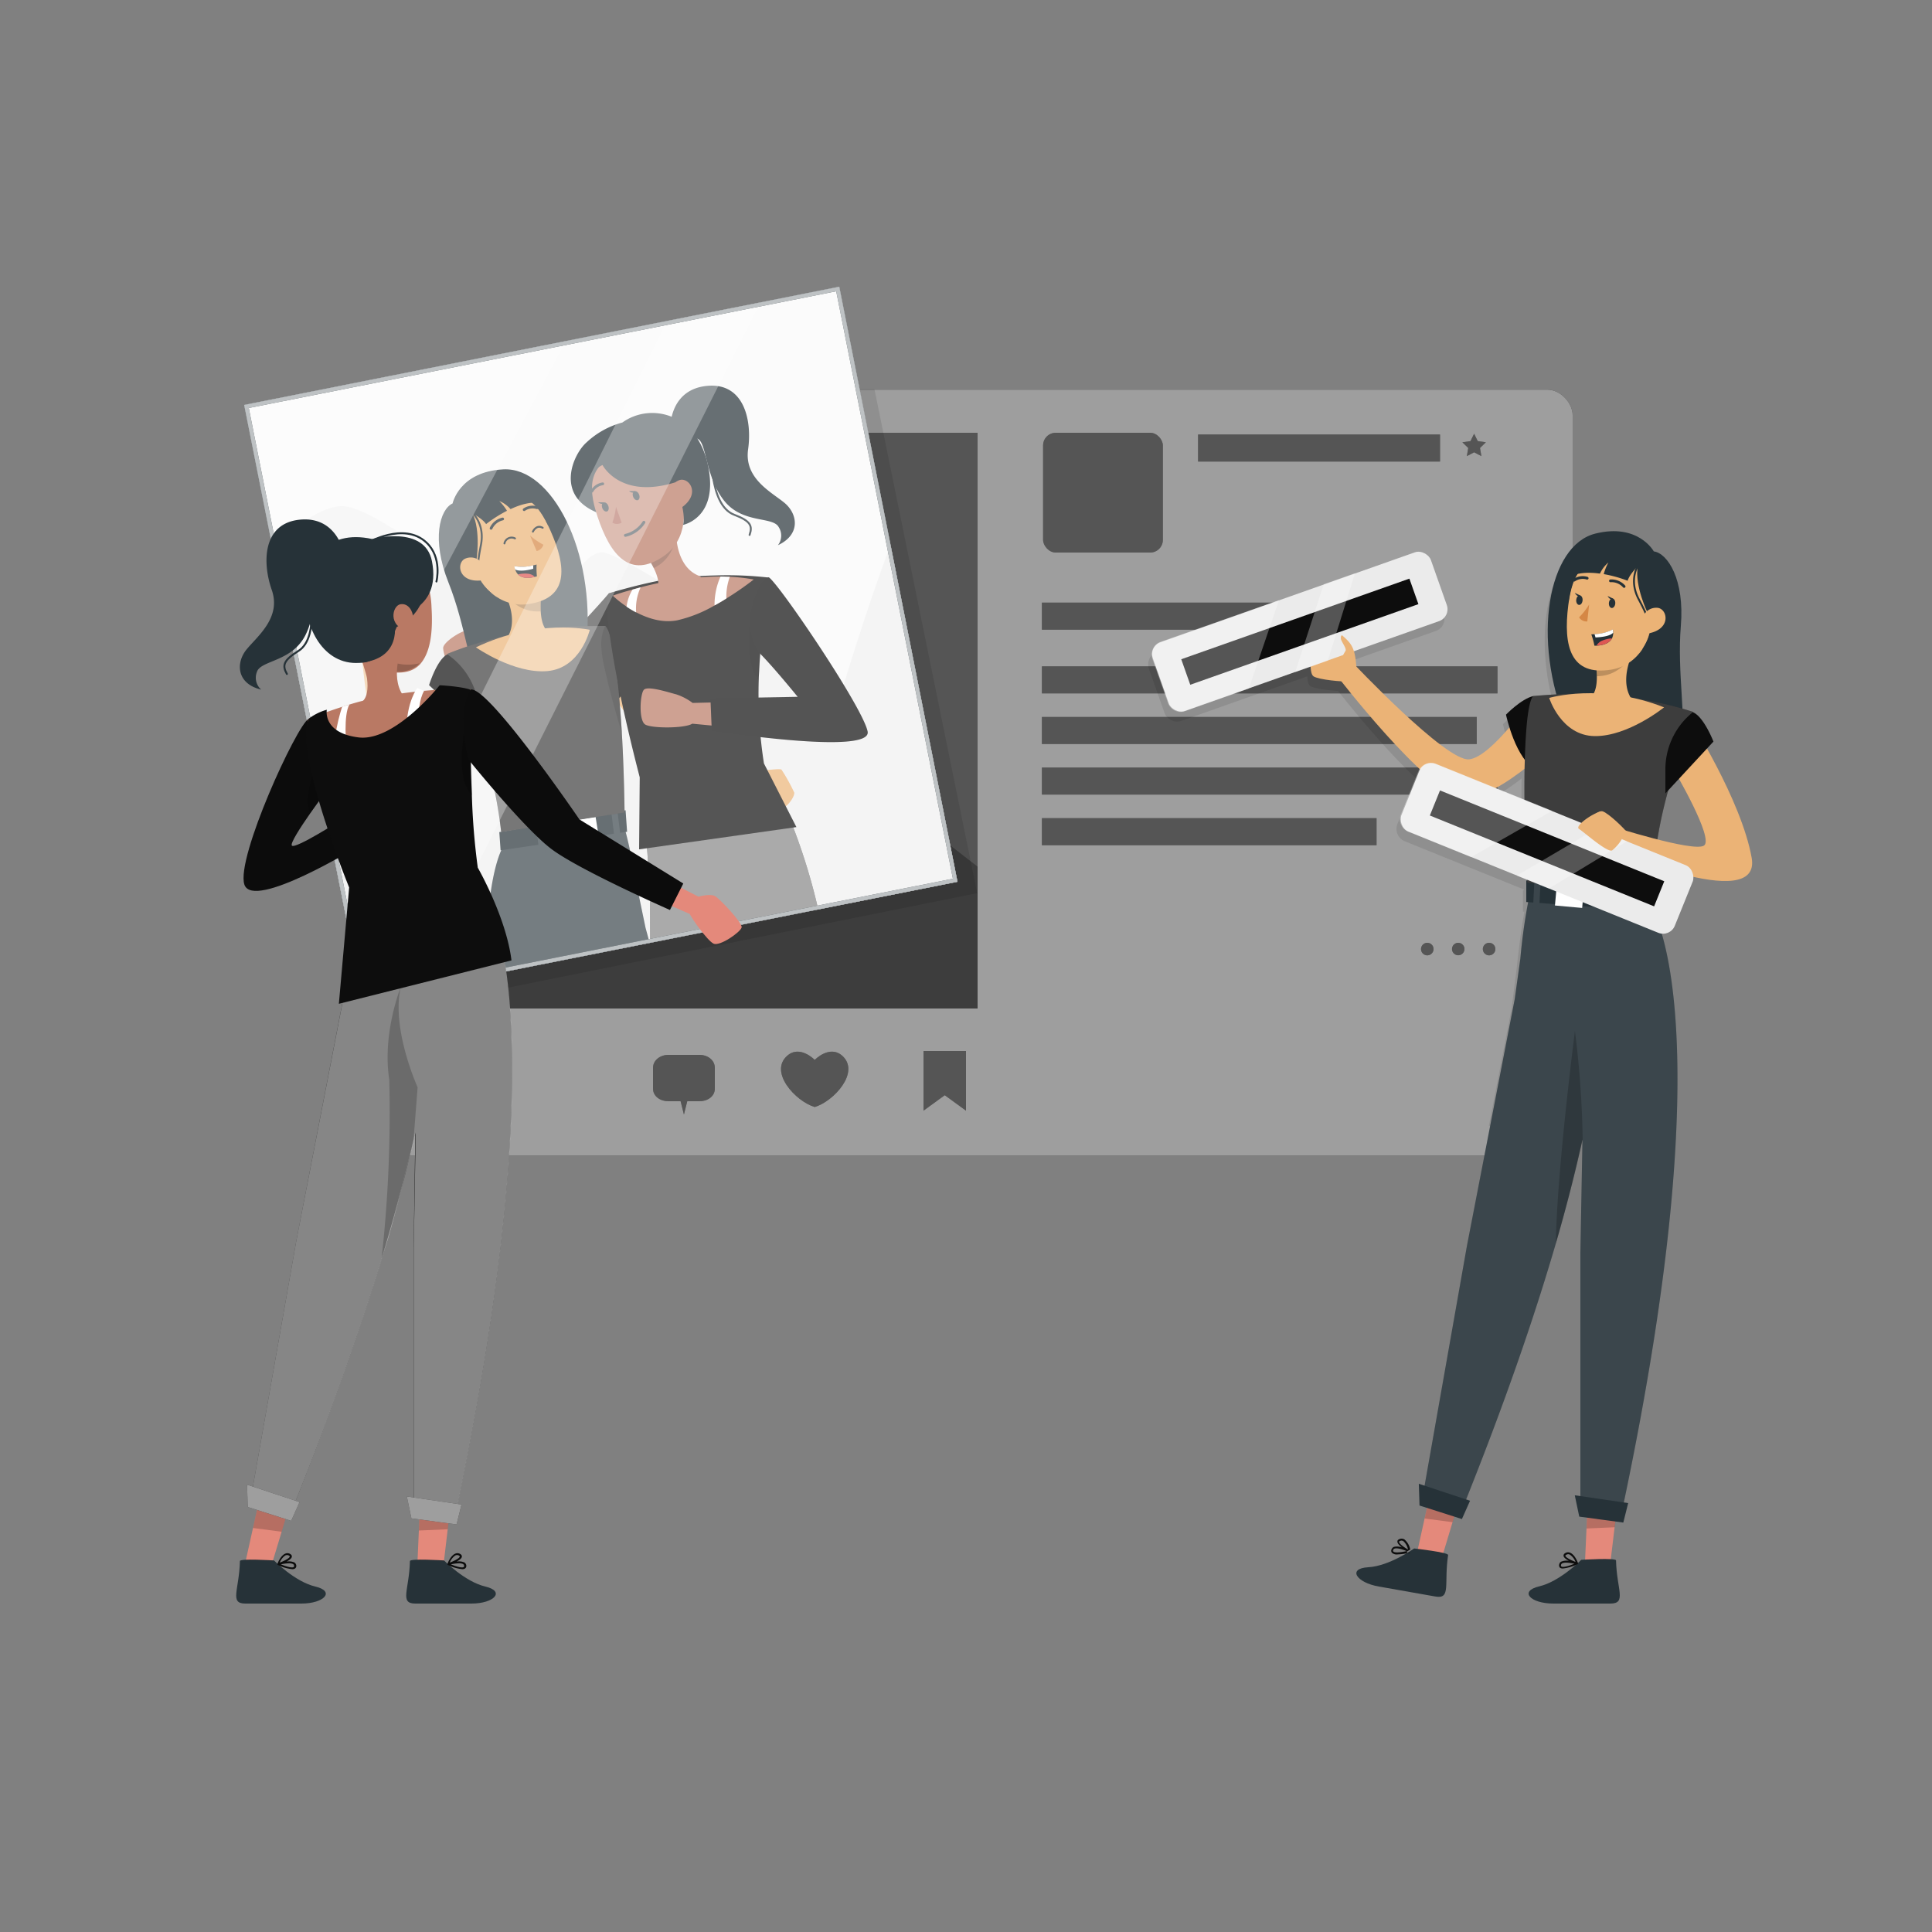 <svg xmlns="http://www.w3.org/2000/svg" viewBox="0 0 500 500"><rect x="0" y="0" width="500" height="500" fill="#808080" stroke="none"/><g id="freepik--post-template--inject-19"><rect x="93" y="100.85" width="314" height="198.25" rx="6.58" style="fill:#0D0D0D"></rect><rect x="93" y="100.85" width="314" height="198.25" rx="6.58" style="fill:#fff;opacity:0.6"></rect><rect x="103" y="112" width="150" height="149" style="fill:#0D0D0D"></rect><rect x="103" y="112" width="150" height="149" style="fill:#fff;opacity:0.3"></rect><polygon points="253 224.31 253 261 103 261 103 186.51 133.9 159.46 179.78 204.21 204.16 186.5 253 224.31" style="fill:#0D0D0D"></polygon><circle cx="213.45" cy="146.45" r="16.45" style="fill:#0D0D0D"></circle><polygon points="253 224.31 253 261 103 261 103 186.51 133.9 159.46 179.78 204.21 204.16 186.5 253 224.31" style="fill:#fff;opacity:0.2"></polygon><circle cx="213.45" cy="146.45" r="16.45" style="fill:#fff;opacity:0.2"></circle><path d="M181.06,273h-8.12c-2,0-3.94,1.32-3.94,3.37v5.37c0,2,1.9,3.26,3.94,3.26h3.2l.86,3.44.86-3.44h3.2c2,0,3.94-1.22,3.94-3.26v-5.37C185,274.32,183.1,273,181.06,273Z" style="fill:#0D0D0D"></path><path d="M218,273.25c-3.29-2.95-7.15,1.05-7.15,1.05s-3.85-4-7.15-1.05c-4.7,4.21,2.13,11.74,7.15,13.25C215.83,285,222.66,277.46,218,273.25Z" style="fill:#0D0D0D"></path><polygon points="250 287.44 244.5 283.44 239 287.44 239 272 250 272 250 287.44" style="fill:#0D0D0D"></polygon><rect x="269.95" y="112" width="31" height="31" rx="3.28" style="fill:#0D0D0D"></rect><rect x="310.06" y="112.45" width="62.62" height="7" style="fill:#0D0D0D"></rect><rect x="269.64" y="155.96" width="62.62" height="7" style="fill:#0D0D0D"></rect><rect x="269.64" y="172.45" width="117.91" height="7" style="fill:#0D0D0D"></rect><rect x="269.64" y="185.55" width="112.54" height="7" style="fill:#0D0D0D"></rect><rect x="269.64" y="198.64" width="117.91" height="7" style="fill:#0D0D0D"></rect><rect x="269.64" y="211.74" width="86.61" height="7" style="fill:#0D0D0D"></rect><polygon points="381.5 112.25 382.44 114.16 384.54 114.46 383.02 115.94 383.38 118.04 381.5 117.05 379.62 118.04 379.98 115.94 378.46 114.46 380.56 114.16 381.5 112.25" style="fill:#0D0D0D"></polygon><path d="M371,245.62a1.62,1.62,0,1,1-1.61-1.62A1.61,1.61,0,0,1,371,245.62Z" style="fill:#0D0D0D"></path><path d="M379,245.62a1.61,1.61,0,1,1-1.61-1.62A1.61,1.61,0,0,1,379,245.62Z" style="fill:#0D0D0D"></path><path d="M387,245.62a1.62,1.62,0,1,1-1.61-1.62A1.61,1.61,0,0,1,387,245.62Z" style="fill:#0D0D0D"></path><g style="opacity:0.3;isolation:isolate"><path d="M181.06,273h-8.12c-2,0-3.94,1.32-3.94,3.37v5.37c0,2,1.9,3.26,3.94,3.26h3.2l.86,3.44.86-3.44h3.2c2,0,3.94-1.22,3.94-3.26v-5.37C185,274.32,183.1,273,181.06,273Z" style="fill:#fff"></path><path d="M218,273.25c-3.29-2.95-7.15,1.05-7.15,1.05s-3.85-4-7.15-1.05c-4.7,4.21,2.13,11.74,7.15,13.25C215.83,285,222.66,277.46,218,273.25Z" style="fill:#fff"></path><polygon points="250 287.44 244.5 283.44 239 287.44 239 272 250 272 250 287.44" style="fill:#fff"></polygon><rect x="269.95" y="112" width="31" height="31" rx="3.28" style="fill:#fff"></rect><rect x="310.06" y="112.45" width="62.62" height="7" style="fill:#fff"></rect><rect x="269.64" y="155.96" width="62.62" height="7" style="fill:#fff"></rect><rect x="269.64" y="172.45" width="117.91" height="7" style="fill:#fff"></rect><rect x="269.64" y="185.55" width="112.54" height="7" style="fill:#fff"></rect><rect x="269.64" y="198.64" width="117.91" height="7" style="fill:#fff"></rect><rect x="269.64" y="211.74" width="86.61" height="7" style="fill:#fff"></rect><polygon points="381.5 112.25 382.44 114.16 384.54 114.46 383.02 115.94 383.38 118.04 381.5 117.05 379.62 118.04 379.98 115.94 378.46 114.46 380.56 114.16 381.5 112.25" style="fill:#fff"></polygon><path d="M371,245.62a1.62,1.62,0,1,1-1.61-1.62A1.61,1.61,0,0,1,371,245.62Z" style="fill:#fff"></path><path d="M379,245.62a1.61,1.61,0,1,1-1.61-1.62A1.61,1.61,0,0,1,379,245.62Z" style="fill:#fff"></path><path d="M387,245.62a1.62,1.62,0,1,1-1.61-1.62A1.61,1.61,0,0,1,387,245.62Z" style="fill:#fff"></path></g></g><g id="freepik--character-2--inject-19"><path d="M402,182.17c-3.39.19-5.94.44-5.94.44-3.21.77-7.09,4.82-7.09,4.82s.29,1.38.88,3.29c-3.38,4-7.47,8-10.42,8.28-5.22.56-24.43-19.06-29.2-24a18.15,18.15,0,0,0-.61-3.94l22-7.78a3.28,3.28,0,0,0,2-4.18l-4.1-11.63a3.28,3.28,0,0,0-4.18-2l-15.51,5.48,0-.12-8.08,2.85,0,.12-11.65,4.12,0-.12-30.64,10.82a3.55,3.55,0,0,0-2.16,4.34l4.11,11.63a3.48,3.48,0,0,0,4.38,1.95l16.5-5.83v0l12.06-4.26v0l4-1.43c0,1.17.24,2.16.72,2.49,1,.7,5.06,1.19,7.21,1.3,3.16,4,12.13,15.1,20.21,22.64a3.29,3.29,0,0,0-.26.49l-4.63,11.43a3.47,3.47,0,0,0,2,4.36l16.22,6.57h0l11.86,4.8,0,0,2.73,1.1a1,1,0,0,0,0,.17l-.27,0v5.58l.38,0c-.86,4.56-1.54,10.38-2,14.65L391.21,261l-5.9,30.45h14.33a6.5,6.5,0,0,0,6.58-6.49V144.21C399.81,151.19,397.74,166.48,402,182.17Zm-8.24,27.24-7.38-3a54.77,54.77,0,0,0,7.4-4.94C393.74,203.83,393.73,206.46,393.76,209.41Z" style="opacity:0.1"></path><path d="M428,142.7s-4-7.37-15.11-4.61c-12.23,3-16.63,27.26-7.4,49.57s28.71,19.29,29.84,8.72S434,174,435,162,431.6,143.19,428,142.7Z" style="fill:#263238"></path><path d="M396.84,180.13s-10.65,15.75-16.63,16.39-30.27-25.15-30.27-25.15l-4,3.43s23.16,30.15,32.44,31.54,26.95-17,26.95-17Z" style="fill:#ebb376"></path><path d="M396.84,180.13c-3.21.77-7.09,4.82-7.09,4.82s2.49,11.9,8,14.35S396.84,180.13,396.84,180.13Z" style="fill:#0D0D0D"></path><polygon points="366.81 401.48 373.31 402.63 375.97 393.76 378.41 385.62 370.91 383.01 368.73 392.78 366.81 401.48" style="fill:#e4897b"></polygon><path d="M374.77,402.45c.11-.72-8.79-1.71-8.79-1.71s-6.39,4.56-11.87,4.86-3.1,4,2.78,5l14.55,2.57C375.62,413.94,373.64,409.91,374.77,402.45Z" style="fill:#263238"></path><path d="M360.21,401.83a.85.85,0,0,1,0-1,1,1,0,0,1,.58-.51,3.74,3.74,0,0,1,2,.13c-.65-.51-1.2-1.08-1.14-1.55,0-.3.27-.52.71-.64a1.38,1.38,0,0,1,1.14.17,4.63,4.63,0,0,1,1.5,2.72.79.79,0,0,0,0-.17h0l-.88.55V402h.66s.1-.15.07-.13h0s0-.07,0-.07a13.94,13.94,0,0,1-3.16.48A1.81,1.81,0,0,1,360.21,401.83Zm.69-1.05a.52.52,0,0,0-.31.27c-.15.33-.06.44,0,.47.35.42,2.05.22,3.44-.1C363.07,401,361.59,400.53,360.9,400.78Zm1.54-2c-.13,0-.35.11-.36.24-.05.4,1.09,1.3,2.31,2a4,4,0,0,0-1.18-2.16.91.91,0,0,0-.49-.15A1,1,0,0,0,362.44,398.74Z" style="fill:#0D0D0D"></path><polygon points="368.7 392.99 375.94 393.94 378.39 385.71 370.9 383.05 368.7 392.99" style="opacity:0.2;isolation:isolate"></polygon><polygon points="410.21 404 416.81 404 417.9 394.94 418.88 386.57 411.04 385.33 410.6 395.22 410.21 404" style="fill:#e4897b"></polygon><path d="M418.23,403.84c0-.73-9-.16-9-.16s-5.5,5.6-10.85,6.86S396.06,415,402,415h14.77C421.06,415,418.4,411.38,418.23,403.84Z" style="fill:#263238"></path><path d="M403.77,405.76a.87.87,0,0,1-.21-1,.93.93,0,0,1,.47-.6,3.65,3.65,0,0,1,2-.22c-.73-.39-1.36-.86-1.39-1.33,0-.31.18-.56.59-.75a1.36,1.36,0,0,1,1.15,0c1.22.5,2,2.59,2,2.68a.23.23,0,0,1,0,.18l0,0h0l-.08.06a11.34,11.34,0,0,1-3.71,1.13A1.27,1.27,0,0,1,403.77,405.76Zm.5-1.15a.52.52,0,0,0-.26.31c-.09.35,0,.44.06.47.42.35,2.06-.14,3.38-.7C406.45,404.47,404.91,404.24,404.27,404.61Zm1.17-2.29c-.12.06-.33.18-.32.3,0,.4,1.3,1.1,2.63,1.6a4,4,0,0,0-1.54-1.92.92.92,0,0,0-.36-.07A1,1,0,0,0,405.44,402.32Z" style="fill:#0D0D0D"></path><polygon points="410.6 395.57 417.9 395.25 418.88 386.73 411.04 385.4 410.6 395.57" style="opacity:0.2;isolation:isolate"></polygon><path d="M368.09,387.83l10.68,1.88c10.79-26.87,18.46-49.3,23.88-67.91,2.92-10.05,5.14-19,6.89-26.91L409,324.15V390H420c26.41-125,7.7-154.39,7.7-154.39l-31.59-5.25a145.06,145.06,0,0,0-2.65,17.76L392,258.6l-12.35,63.77Z" style="fill:#263238"></path><path d="M368.09,387.83l10.68,1.88c10.79-26.87,18.46-49.3,23.88-67.91,2.92-10.05,5.14-19,6.89-26.91L409,324.15V390H420c26.41-125,7.7-154.39,7.7-154.39l-31.59-5.25a145.06,145.06,0,0,0-2.65,17.76L392,258.6l-12.35,63.77Z" style="fill:#fff;opacity:0.1;isolation:isolate"></path><polygon points="380.45 388.39 367.19 384 367.37 389.63 378.34 393.13 380.45 388.39" style="fill:#263238"></polygon><polygon points="421.37 389 407.55 386.98 408.71 392.5 420.11 394.04 421.37 389" style="fill:#263238"></polygon><path d="M351,172.54s-.6-2.73-1.67-3.38-8.38-2.38-9.2-1.7-1.52,6.65-.21,7.56,7.87,1.48,8.52,1.28Z" style="fill:#ebb376"></path><polygon points="428 231.19 428 235.91 395 233.44 395 227.86 428 231.19" style="fill:#263238"></polygon><rect x="402.63" y="229.31" width="7.07" height="5.36" transform="translate(790.02 499.3) rotate(-174.88)" style="fill:#fff"></rect><rect x="416.62" y="229.24" width="1.6" height="8.15" transform="translate(822.4 487.63) rotate(-177.08)" style="fill:#263238"></rect><rect x="416.62" y="229.24" width="1.6" height="8.15" transform="translate(822.4 487.63) rotate(-177.08)" style="fill:#fff;opacity:0.1;isolation:isolate"></rect><rect x="396.95" y="227.08" width="1.6" height="8.15" transform="translate(783.2 482.28) rotate(-177.08)" style="fill:#263238"></rect><rect x="396.95" y="227.08" width="1.6" height="8.15" transform="translate(783.2 482.28) rotate(-177.08)" style="fill:#fff;opacity:0.1;isolation:isolate"></rect><path d="M395.3,228.42l32.22,2.79a114.6,114.6,0,0,1,3.42-23.66c.78-3.09,1.74-6.53,3-10.52.67-2.12,1.4-4.41,2.22-6.87q.92-2.79,2-5.93A94.67,94.67,0,0,0,424.78,181a103.37,103.37,0,0,0-14.47-1.53c-6.27,0-13.47.66-13.47.66s-1,.24-1.67,6.89C394.59,193.26,394,205.73,395.3,228.42Z" style="fill:#0D0D0D"></path><path d="M395.3,228.42l32.22,2.79a114.6,114.6,0,0,1,3.42-23.66c.78-3.09,1.74-6.53,3-10.52.67-2.12,1.4-4.41,2.22-6.87q.92-2.79,2-5.93A94.67,94.67,0,0,0,424.78,181a103.37,103.37,0,0,0-14.47-1.53c-6.27,0-13.47.66-13.47.66s-1,.24-1.67,6.89C394.59,193.26,394,205.73,395.3,228.42Z" style="fill:#fff;opacity:0.2;isolation:isolate"></path><path d="M413,186.59c7.94-1,10.33-4.41,10.33-4.41-5-4.75-.86-13-.86-13L412.89,171a28.88,28.88,0,0,1,.37,4c.07,5.8-2.55,5.86-2.55,5.86C409,184,413,186.59,413,186.59Z" style="fill:#ebb376"></path><path d="M412.89,171a28.88,28.88,0,0,1,.37,4c6.46,0,9.18-5.81,9.18-5.81Z" style="opacity:0.2;isolation:isolate"></path><path d="M418.17,144.25c-8.31-.45-11.23,3.85-12.3,12.38-1.35,10.65.61,18.39,11.12,16.67C431.27,171,432,145,418.17,144.25Z" style="fill:#ebb376"></path><path d="M411.26,156.46a17.88,17.88,0,0,1-2.6,3.31,2.28,2.28,0,0,0,2.13,1.06Z" style="fill:#d58745"></path><path d="M416.38,156.06c-.05.68.28,1.26.73,1.29s.87-.48.92-1.16-.27-1.27-.73-1.3S416.44,155.37,416.38,156.06Z" style="fill:#263238"></path><path d="M417.49,154.93l-1.44-.69S416.69,155.54,417.49,154.93Z" style="fill:#263238"></path><path d="M407.92,155.25c-.05.68.27,1.26.73,1.3s.86-.49.92-1.17-.27-1.26-.73-1.3S408,154.57,407.92,155.25Z" style="fill:#263238"></path><path d="M409,154.13l-1.44-.7S408.23,154.74,409,154.13Z" style="fill:#263238"></path><path d="M416.78,150.32a4.36,4.36,0,0,1,3.54,1.46" style="fill:none;stroke:#263238;stroke-linecap:round;stroke-linejoin:round;stroke-width:0.707px"></path><path d="M410.76,149.64a3.9,3.9,0,0,0-3.35.5" style="fill:none;stroke:#263238;stroke-linecap:round;stroke-linejoin:round;stroke-width:0.707px"></path><path d="M411.83,164.16a21.89,21.89,0,0,1,.81,2.94,4.87,4.87,0,0,0,.54,0c2.43-.11,3.52-1,4-1.88a3.38,3.38,0,0,0,.21-2.29,11.3,11.3,0,0,1-4.72,1.2C412.15,164.16,411.83,164.16,411.83,164.16Z" style="fill:#263238"></path><path d="M412.66,164.11l.26.86c2.29-.11,3.88-.49,4.57-1.22a3.08,3.08,0,0,0-.11-.84A11.3,11.3,0,0,1,412.66,164.11Z" style="fill:#fff"></path><path d="M413.18,167.08c2.43-.11,3.52-1,4-1.88a7.92,7.92,0,0,0-2.68.66A3,3,0,0,0,413.18,167.08Z" style="fill:#de5753"></path><path d="M426.48,158.75s-3.51-7-2.63-12.27c0,0-16.1-7.63-17.82,9,0,0-.8-14.93,13.5-14.48s13.09,21.34,5.38,27.16C424.91,168.2,428.65,163.15,426.48,158.75Z" style="fill:#263238"></path><path d="M423.85,146.48s-2.36,3.69.26,8.62c2,3.79,4.22,8.07,2.58,12a12.25,12.25,0,0,1-3.81,5.36" style="fill:none;stroke:#263238;stroke-linecap:round;stroke-linejoin:round;stroke-width:0.488px"></path><path d="M425,160.43a3.65,3.65,0,0,1,4.1-3.11c2.56.42,3.5,5.77-3,6.69C425.23,164.14,424.76,163.22,425,160.43Z" style="fill:#ebb376"></path><path d="M430.66,183.06s-9.33,7.57-18,7.44-11.73-9.88-11.73-9.88S414.39,176.64,430.66,183.06Z" style="fill:#ebb376"></path><path d="M402.65,321.8c2.92-10.05,5.19-19,6.94-26.91a248.93,248.93,0,0,0-2-28.05S402.92,303,402.65,321.8Z" style="opacity:0.2;isolation:isolate"></path><path d="M437.22,186s13.45,21,16.11,36-38.16-2.83-38.16-2.83l1.6-5.43s21.56,6.91,24.23,5.09-7.77-19.53-7.77-19.53Z" style="fill:#ebb376"></path><path d="M438.11,184.32c2.83,1.12,5.33,7.6,5.33,7.6L431,205.34V199.1a18.93,18.93,0,0,1,7.11-14.78Z" style="fill:#0D0D0D"></path><path d="M420,220s-2.46,1.32-3.65.93-7.25-4.84-7.26-5.91,4.07-5.46,5.62-5.06,6.23,5,6.5,5.65Z" style="fill:#ebb376"></path><path d="M404.63,150.32c2.37-2.17,6.11-2.33,9.44-1.87a8,8,0,0,1,2.18-2.87,12.94,12.94,0,0,0-1.2,3,33,33,0,0,1,6.18,1.72c.6-2.06,3.72-4.82,3.72-4.82C407.78,137.5,404.63,150.32,404.63,150.32Z" style="fill:#263238"></path><rect x="298.22" y="154.06" width="76.33" height="18.88" rx="3.27" transform="translate(-35.25 121.38) rotate(-19.46)" style="fill:#ebebeb"></rect><rect x="305.08" y="160" width="62.62" height="7" transform="translate(-35.25 121.39) rotate(-19.46)" style="fill:#0D0D0D"></rect><path d="M331,155.31l-7.82,22.91-16.5,5.83a3.48,3.48,0,0,1-4.38-2l-4.11-11.62a3.56,3.56,0,0,1,2.16-4.34Z" style="fill:#fff;opacity:0.3;isolation:isolate"></path><polygon points="350.67 148.34 343.63 170.98 335.19 173.96 342.59 151.19 350.67 148.34" style="fill:#fff;opacity:0.3;isolation:isolate"></polygon><rect x="362.19" y="210.13" width="76.33" height="18.88" rx="3.27" transform="translate(111.73 -134.25) rotate(22.05)" style="fill:#ebebeb"></rect><rect x="369.05" y="216.07" width="62.62" height="7" transform="translate(111.73 -134.25) rotate(22.05)" style="fill:#0D0D0D"></rect><path d="M401.71,209.83l-21,12-16.22-6.57a3.48,3.48,0,0,1-2-4.36l4.63-11.43a3.55,3.55,0,0,1,4.49-1.82Z" style="fill:#fff;opacity:0.3;isolation:isolate"></path><polygon points="421.1 217.69 400.83 229.97 392.53 226.61 413.16 214.47 421.1 217.69" style="fill:#fff;opacity:0.3;isolation:isolate"></polygon><path d="M346.63,172a14.84,14.84,0,0,1,1.54-3.48c.51-.62-1.12-2.49-1.16-3.3s.31-.81.31-.81c2.42,2.11,3.35,3.19,3.7,8.15Z" style="fill:#ebb376"></path><path d="M414.73,210c-1.85-.08-7.35,3.73-6.1,4.51s7.41,6.29,8.61,5.56a10.46,10.46,0,0,0,2.48-2.9Z" style="fill:#ebb376"></path></g><g id="freepik--Image--inject-19"><polygon points="226.31 100.74 164.85 101 93 115.27 97.87 252.87 99.7 262 252.89 231.15 226.31 100.74" style="opacity:0.1;isolation:isolate"></polygon><polygon points="247.79 228.2 93.8 258.79 70.62 142.09 63.21 104.8 217.2 74.21 230.47 141.02 247.79 228.2" style="fill:#fafafa"></polygon><path d="M247.79,228.2l-154,30.59L70.62,142.09c5.64-5.78,12.57-11.33,18.23-11.09,11.65.5,51.6,36.1,51.6,36.1s8.33-25.6,15.94-24.1,61.06,37.13,61.06,37.13,6.29-21.29,13-39.11Z" style="fill:#f0f0f0"></path><path d="M157.66,153.46s-6.59,7.83-19.16,20.18c-1.25,1.24-17.61-6.29-17.61-6.29l-4.64,3s18.4,14.68,22,13.83c3.9-.91,21.55-15.58,21.55-15.58Z" style="fill:#0D0D0D"></path><path d="M157.66,153.46s-6.59,7.83-19.16,20.18c-1.25,1.24-17.61-6.29-17.61-6.29l-4.64,3s18.4,14.68,22,13.83c3.9-.91,21.55-15.58,21.55-15.58Z" style="opacity:0.2;isolation:isolate"></path><path d="M120.72,173.78s3.78-3.2,3.63-4.44-2.54-5.87-3.58-6.09-6.17,2.91-6.08,4.5,1.07,4.17,1.68,4.49A43.09,43.09,0,0,0,120.72,173.78Z" style="fill:#b97964"></path><path d="M156.39,176.38s10.37,16.43,14.89,19.53,28,8.76,28,8.76,2.87,4.91,4.07,4,2.34-2.81,2.2-3.55a46.74,46.74,0,0,0-3.29-5.93c-.32-.36-4.46.21-4.46.21l-21.61-9.13C175,189.73,162.9,170,162.9,170Z" style="fill:#ebb376"></path><path d="M158.71,181.9a.79.79,0,0,0,.32-.18,7.06,7.06,0,0,0,1.23-1.09c3.26-3.49,4.24-9.9,4.24-9.9s-4.49-8.53-7.79-8.52a0,0,0,0,0,0,0s-.41,4.85-.42,9.74C156.25,177.34,156.71,182.79,158.71,181.9Z" style="fill:#0D0D0D"></path><path d="M113.33,175.29s-4.59,14-7.92,15.25-7-35.64-7-35.64L92.76,156s1.11,40.23,9.65,44.74,20.07-19.55,20.07-19.55Z" style="fill:#ebb376"></path><path d="M117.13,130.29s1.68-8.21,13.11-8.82c12.58-.68,23.87,21.22,21.55,45.25s-21.83,26.83-26,17.05-5.25-21.81-9.72-33S113.83,131.81,117.13,130.29Z" style="fill:#263238"></path><path d="M126,252.39,168.12,244l-1.06-3.92-2.15-10.34c-.74-4.22-1.81-10-3-14.46-.29-1.1-.58-2.13-.89-3.05l-.9.22-1.56.37-4.05,1-6.89,1.66-6.84,1.64-1.57.37-9.32,2.24a.85.85,0,0,0-.14.26C129,221.64,125.46,230.07,126,252.39Z" style="fill:#263238"></path><path d="M126,252.39,168.12,244l-1.06-3.92-2.15-10.34c-.74-4.22-1.81-10-3-14.46-.29-1.1-.58-2.13-.89-3.05l-.9.22-1.56.37-4.05,1-6.89,1.66-6.84,1.64-1.57.37-9.32,2.24a.85.85,0,0,0-.14.26C129,221.64,125.46,230.07,126,252.39Z" style="fill:#fff;opacity:0.1;isolation:isolate"></path><polygon points="129.22 215.35 129.55 220.06 162.29 215.26 161.9 209.69 129.22 215.35" style="fill:#263238"></polygon><rect x="147.52" y="211.93" width="7.07" height="5.36" transform="translate(-32.29 26.83) rotate(-9.18)" style="fill:#fff"></rect><rect x="139.12" y="212.65" width="1.6" height="8.15" transform="translate(-25.31 18.62) rotate(-6.98)" style="fill:#263238"></rect><rect x="139.12" y="212.65" width="1.6" height="8.15" transform="translate(-25.31 18.62) rotate(-6.98)" style="fill:#fff;opacity:0.1;isolation:isolate"></rect><rect x="158.59" y="209.1" width="1.6" height="8.15" transform="translate(-24.73 20.95) rotate(-6.98)" style="fill:#263238"></rect><rect x="158.59" y="209.1" width="1.6" height="8.15" transform="translate(-24.73 20.95) rotate(-6.98)" style="fill:#fff;opacity:0.1;isolation:isolate"></rect><path d="M115.77,169.22c.88,2,1.68,4,2.42,5.78,1,2.39,1.89,4.62,2.7,6.7,1.52,3.88,2.72,7.25,3.71,10.28a115,115,0,0,1,5.1,23.35l31.94-5.06c-.11-8.14-.38-15-.71-20.64-.21-3.4-.43-6.38-.67-9-.46-5.24-1-9-1.43-11.66-1-6-2-6.79-2.12-6.86a.52.52,0,0,1,0-.11h-.16c-1.06,0-7.61,0-13.33.41a102.12,102.12,0,0,0-14.32,2.6A95.74,95.74,0,0,0,115.77,169.22Z" style="fill:#0D0D0D"></path><path d="M115.77,169.22c.88,2,1.68,4,2.42,5.78,1,2.39,1.89,4.62,2.7,6.7,1.52,3.88,2.72,7.25,3.71,10.28a115,115,0,0,1,5.1,23.35l31.94-5.06c-.11-8.14-.38-15-.71-20.64-.21-3.4-.43-6.38-.67-9-.46-5.24-1-9-1.43-11.66-1-6-2-6.79-2.12-6.86a.52.52,0,0,1,0-.11h-.16c-1.06,0-7.61,0-13.33.41a102.12,102.12,0,0,0-14.32,2.6A95.74,95.74,0,0,0,115.77,169.22Z" style="fill:#fff;opacity:0.2;isolation:isolate"></path><path d="M141.05,169.8c-8-.45-10.61-3.67-10.61-3.67,4.69-5.1-.07-13-.07-13l9.66,1.11a28.54,28.54,0,0,0-.09,4c.34,5.79,3,5.66,3,5.66C144.8,166.94,141.05,169.8,141.05,169.8Z" style="fill:#ebb376"></path><path d="M140,154.22a28.54,28.54,0,0,0-.09,4c-6.44.45-9.57-5.15-9.57-5.15Z" style="opacity:0.2;isolation:isolate"></path><path d="M127,128.91c7.81-2.86,11.86.4,15.38,8.24,4.4,9.8,4.78,17.77-5.77,19.2C122.26,158.29,114,133.66,127,128.91Z" style="fill:#ebb376"></path><path d="M137.16,138.57a17.54,17.54,0,0,0,3.46,2.4,2.29,2.29,0,0,1-1.74,1.64Z" style="fill:#d58745"></path><path d="M130.09,134.31a4.35,4.35,0,0,0-3,2.42" style="fill:none;stroke:#263238;stroke-linecap:round;stroke-linejoin:round;stroke-width:0.707px"></path><path d="M135.65,131.9a3.89,3.89,0,0,1,3.34-.5" style="fill:none;stroke:#263238;stroke-linecap:round;stroke-linejoin:round;stroke-width:0.707px"></path><path d="M138.87,146.1a20.69,20.69,0,0,0,.08,3.05l-.52.14c-2.36.6-3.65.1-4.37-.64a3.09,3.09,0,0,1-.73-1.29,3.26,3.26,0,0,1-.14-.84,11.43,11.43,0,0,0,4.87-.22C138.56,146.19,138.87,146.1,138.87,146.1Z" style="fill:#263238"></path><path d="M138,146.3v.89c-2,.57-3.83.66-4.7.17a3.36,3.36,0,0,1-.16-.84A11.21,11.21,0,0,0,138,146.3Z" style="fill:#fff"></path><path d="M138.43,149.29c-2.36.6-3.65.1-4.37-.64a8,8,0,0,1,2.75-.15A3,3,0,0,1,138.43,149.29Z" style="fill:#de5753"></path><path d="M123.27,145.2s1.3-7.75-1.06-12.51c0,0,13.16-12,19.68,3.45,0,0-3.6-14.51-17.14-9.91s-6.29,24.24,2.79,27.55C127.54,153.78,122.48,150.05,123.27,145.2Z" style="fill:#263238"></path><path d="M122.21,132.69s3.33,2.84,2.26,8.32c-.82,4.23-1.68,9,1,12.22a12.2,12.2,0,0,0,5.21,4" style="fill:none;stroke:#263238;stroke-linecap:round;stroke-linejoin:round;stroke-width:0.488px"></path><path d="M125.15,146.39a3.64,3.64,0,0,0-4.83-1.78c-2.33,1.15-1.66,6.54,4.8,5.53C126,150,126.22,149,125.15,146.39Z" style="fill:#ebb376"></path><path d="M133.28,139.34a1.89,1.89,0,0,0-2.73,1.3" style="fill:none;stroke:#263238;stroke-linecap:round;stroke-linejoin:round;stroke-width:0.488px"></path><path d="M137.91,137.59s.85-1.94,2.54-1" style="fill:none;stroke:#263238;stroke-linecap:round;stroke-linejoin:round;stroke-width:0.488px"></path><path d="M123.16,167.53s9.83,6.89,18.48,6.15,11-10.69,11-10.69S138.93,160,123.16,167.53Z" style="fill:#ebb376"></path><path d="M115.82,169.32c-2.75,1.31-4.78,8-4.78,8l13.35,12.51-.44-6.23a18.89,18.89,0,0,0-8.13-14.23Z" style="fill:#0D0D0D"></path><path d="M141.71,130.76c-2.9-1.39-6.53-.44-9.58,1a7.84,7.84,0,0,0-2.92-2.1,13.23,13.23,0,0,1,2,2.53,34.12,34.12,0,0,0-5.41,3.45c-1.18-1.79-5-3.52-5-3.52C135,119.42,141.71,130.76,141.71,130.76Z" style="fill:#263238"></path><path d="M97.41,156.69c2.16-1,1.23-8.55-.73-13-.93-2.11-2.59-1.71-8.12,2.78-1.58,1.29,2.82,12.24,5,11.56S97.41,156.69,97.41,156.69Z" style="fill:#ebb376"></path><path d="M156.27,172c.6,2.92,1.5,6.51,2.44,10,.78,2.81,1.56,5.53,2.22,7.73-.21-3.4-.43-6.38-.67-9,3.26-3.49,4.24-9.9,4.24-9.9s-4.49-8.63-7.79-8.62a.52.52,0,0,1,0-.11h-.16a11.66,11.66,0,0,0-.95,4.81A28.15,28.15,0,0,0,156.27,172Z" style="opacity:0.2;isolation:isolate"></path><path d="M173.52,110.16s0-9.43,9.52-10.3,11.63,8.9,10.57,16.42,5.92,11,9.37,13.82,4.34,8.2-1.65,11a4.08,4.08,0,0,0,.17-4.73c-1.57-2.78-9.34-.77-14.11-6.81-5.68-7.19-4.23-17.95-8.22-15.8S173.52,110.16,173.52,110.16Z" style="fill:#263238"></path><path d="M184.15,116s-.83,14.68,5.84,17.21c4.26,1.62,4.82,2.86,4,5.23" style="fill:none;stroke:#263238;stroke-linecap:round;stroke-linejoin:round;stroke-width:0.5px"></path><path d="M168.25,244l43.51-8.64a156.28,156.28,0,0,0-6.47-21.23c-.85-2.11-1.65-3.88-2.39-5.38-2.49-5.09-4.21-6.89-4.21-6.89l-9.14.29-22.87.73a138.17,138.17,0,0,0,.74,16.6c.05.46.09.9.13,1.33l.64,10.53Z" style="fill:#0D0D0D"></path><path d="M168.25,244l43.51-8.64a156.28,156.28,0,0,0-6.47-21.23c-.85-2.11-1.65-3.88-2.39-5.38-2.49-5.09-4.21-6.89-4.21-6.89l-9.14.29-22.87.73a138.17,138.17,0,0,0,.74,16.6c.05.46.09.9.13,1.33l.64,10.53Z" style="fill:#fff;opacity:0.5"></path><path d="M206.11,214.05l-8.4-16.47A116.6,116.6,0,0,1,196.36,176c0-.73.06-1.47.1-2.24.15-3.18.42-6.74.86-10.9,0-.15,0-.3.05-.45.23-2.08.49-4.33.79-6.72.24-1.94.51-4,.82-6.21a94.31,94.31,0,0,0-13.75-.56,102.15,102.15,0,0,0-14.49,1.32c-6.14,1.18-13.08,3.27-13.08,3.27s-.95.43-.3,7.08c.65,6.24,2.51,18.58,8.2,40.58l-.16,18.64Z" style="fill:#0D0D0D"></path><path d="M173.92,157.61c6.73-4.34,7.43-8.43,7.43-8.43-6.6-2.12-6.37-11.35-6.37-11.35l-7.85,5.72a28.49,28.49,0,0,1,2.06,3.47c2.57,5.21.22,6.39.22,6.39C169.25,157,173.92,157.61,173.92,157.61Z" style="fill:#b97964"></path><path d="M167.13,143.55a28.49,28.49,0,0,1,2.06,3.47c5.83-2.78,5.79-9.19,5.79-9.19Z" style="opacity:0.2;isolation:isolate"></path><path d="M150,126.69s1.74,6.7,8.22,7,15.49-11.76,9.33-15.83S150.6,118.09,150,126.69Z" style="fill:#263238"></path><path d="M160.39,117.16c-7.7,3.16-8.48,8.3-5.78,16.46,3.38,10.2,8.47,16.34,17.22,10.26C183.71,135.63,173.17,111.9,160.39,117.16Z" style="fill:#b97964"></path><path d="M159.41,131.15a17.46,17.46,0,0,1-.93,4.11,2.29,2.29,0,0,0,2.39,0Z" style="fill:#a24e3f"></path><path d="M163.86,128.58c.25.64.79,1,1.21.86s.58-.81.33-1.45-.79-1-1.21-.86S163.61,127.94,163.86,128.58Z" style="fill:#263238"></path><path d="M164.38,127.09h-1.6S163.92,128,164.38,127.09Z" style="fill:#263238"></path><path d="M155.88,131.5c.24.64.78,1,1.21.86s.57-.82.33-1.46-.79-1-1.22-.85S155.63,130.86,155.88,131.5Z" style="fill:#263238"></path><path d="M156.39,130h-1.6S155.93,130.9,156.39,130Z" style="fill:#263238"></path><path d="M161.75,123.24a4.31,4.31,0,0,1,3.82-.21" style="fill:none;stroke:#263238;stroke-linecap:round;stroke-linejoin:round;stroke-width:0.707px"></path><path d="M156,125.21a3.89,3.89,0,0,0-2.8,1.9" style="fill:none;stroke:#263238;stroke-linecap:round;stroke-linejoin:round;stroke-width:0.707px"></path><path d="M166.64,135.17a7.77,7.77,0,0,1-4.78,3.38" style="fill:none;stroke:#263238;stroke-linecap:round;stroke-linejoin:round;stroke-width:0.75px"></path><path d="M155.93,120.35s4.54,8.91,18.79,4.49c0,0,3,7.79,2.06,11,0,0,9.32-1.79,6.45-15.4s-14.93-16.28-22.15-11.1a21.9,21.9,0,0,0-9.35,5.21c-3.37,3-8.11,13.45,2.55,18C154.28,132.55,149.88,123.13,155.93,120.35Z" style="fill:#263238"></path><path d="M173.55,128.81a3.65,3.65,0,0,1,2.36-4.58c2.49-.72,5.64,3.7.2,7.32C175.32,132.07,174.5,131.44,173.55,128.81Z" style="fill:#b97964"></path><path d="M158.59,154.16a26.6,26.6,0,0,0,3.56,2.81,23.08,23.08,0,0,0,2.49,1.49c3,1.57,6.71,2.8,10.56,2.09a34.38,34.38,0,0,0,9.72-3.86q1.61-.88,3.06-1.8a81,81,0,0,0,7.09-4.92,47.67,47.67,0,0,0-6.19-.7c-.8,0-1.61-.06-2.41-.07A81.67,81.67,0,0,0,165.8,152l-2.11.59C160.52,153.43,158.59,154.16,158.59,154.16Z" style="fill:#b97964"></path><path d="M185.36,240.61l1-.21c-.35-1-.89-2.72-1.36-4C185.05,236.37,185.09,237.61,185.36,240.61Z" style="opacity:0.2;isolation:isolate"></path><path d="M184.92,156.69q1.61-.88,3.06-1.8a15.1,15.1,0,0,1,.9-5.62c-.8,0-1.61-.06-2.41-.07A18.13,18.13,0,0,0,184.92,156.69Z" style="fill:#fff"></path><path d="M162.15,157a23.08,23.08,0,0,0,2.49,1.49A12.88,12.88,0,0,1,165.8,152l-2.11.59A11.39,11.39,0,0,0,162.15,157Z" style="fill:#fff"></path><path d="M196.36,176c0-.73.06-1.47.1-2.24.15-3.18.42-6.74.86-10.9,0-.15,0-.3.05-.45a9.39,9.39,0,0,0-3.27-1.5S192.64,172,196.36,176Z" style="opacity:0.2;isolation:isolate"></path><path d="M190.88,181.63l-11.63.29a14.59,14.59,0,0,0-4.2-2.21c-2-.51-7.45-2.31-8.43-1.18s-1.38,8,.4,9,10.16,1,12.15-.24l12.18,1.16Z" style="fill:#b97964"></path><path d="M199,149.43c2.68,1.78,24.28,33.57,25.54,39.88s-40.33-.22-40.33-.22l-.35-8.34,22.58-.41s-5.95-7.35-9.68-11.14a14.21,14.21,0,0,1-2-12.51C196.86,149.22,199,149.43,199,149.43Z" style="fill:#0D0D0D"></path><path d="M199,149.43c2.68,1.78,24.28,33.57,25.54,39.88s-40.33-.22-40.33-.22l-.35-8.34,22.58-.41s-5.95-7.35-9.68-11.14a14.21,14.21,0,0,1-2-12.51C196.86,149.22,199,149.43,199,149.43Z" style="opacity:0.1;isolation:isolate"></path><polygon points="247.8 228.2 238.28 230.09 212.08 235.3 107.28 256.11 93.8 258.79 91.34 246.42 83.45 206.72 63.2 104.8 65.7 104.31 93.76 98.73 127.35 92.06 146.41 88.27 172.63 83.06 196.8 78.26 217.2 74.2 239.43 186.1 247.8 228.2" style="fill:#fff;opacity:0.3;isolation:isolate"></polygon><polygon points="146.41 88.27 83.45 206.72 63.2 104.8 65.7 104.31 93.76 98.73 127.35 92.06 146.41 88.27" style="fill:#fff;opacity:0.3;isolation:isolate"></polygon><polygon points="196.8 78.26 107.28 256.11 93.8 258.79 91.34 246.42 172.63 83.06 196.8 78.26" style="fill:#fff;opacity:0.3;isolation:isolate"></polygon><path d="M216.41,75.39l13.08,65.82,17.12,86.2-152,30.2L71.6,141.9l-7.21-36.31,152-30.2m.79-1.18-154,30.59,7.41,37.29L93.8,258.79l154-30.59L230.47,141,217.2,74.21Z" style="fill:#263238"></path><g style="opacity:0.7;isolation:isolate"><path d="M216.41,75.39l13.08,65.82,17.12,86.2-152,30.2L71.6,141.9l-7.21-36.31,152-30.2m.79-1.18-154,30.59,7.41,37.29L93.8,258.79l154-30.59L230.47,141,217.2,74.21Z" style="fill:#fff"></path></g></g><g id="freepik--character-1--inject-19"><path d="M92.76,219s-27.26,16.75-29.51,9.93S76.75,187.75,79.9,186l2.68,10.39,2.08,8.06s-2.14,2.85-4.35,6c-2.61,3.74-5.33,7.94-4.76,8.41,1,.88,12.68-6.61,12.68-6.61Z" style="fill:#0D0D0D"></path><path d="M92.76,219s-27.26,16.75-29.51,9.93S76.75,187.75,79.9,186l2.68,10.39,2.08,8.06s-2.14,2.85-4.35,6c-2.61,3.74-5.33,7.94-4.76,8.41,1,.88,12.68-6.61,12.68-6.61Z" style="opacity:0.1;isolation:isolate"></path><path d="M84.66,204.44s-2.14,2.85-4.35,6c-2.34-4.32,2.27-14.08,2.27-14.08Z" style="opacity:0.2;isolation:isolate"></path><polygon points="63.54 404.15 70.2 405.32 72.94 396.24 75.43 387.9 67.75 385.22 65.52 395.24 63.54 404.15" style="fill:#e4897b"></polygon><polygon points="65.48 395.44 72.9 396.42 75.41 388 67.74 385.27 65.48 395.44" style="opacity:0.2;isolation:isolate"></polygon><polygon points="108.01 405 114.78 405 115.89 395.58 116.89 386.94 108.86 385.63 108.41 395.89 108.01 405" style="fill:#e4897b"></polygon><polygon points="108.41 396.1 115.89 395.77 116.89 387.03 108.86 385.68 108.41 396.1" style="opacity:0.2;isolation:isolate"></polygon><path d="M64.85,388.16l11,1.93c11-27.53,18.91-50.51,24.46-69.58,3-10.29,5.39-19.44,7.18-27.56l-.44,30V391h11c27.05-129,7.88-158.48,7.88-158.48L93.51,227A146.33,146.33,0,0,0,90.8,245.1l-1.46,10.7L76.69,321.12Z" style="fill:#0D0D0D"></path><g style="opacity:0.5;isolation:isolate"><path d="M64.85,388.16l11,1.93c10.09-25.15,17.53-46.5,23-64.54.51-1.71,1.08-3.39,1.57-5,2.71-9.34,4.66-17.74,6.66-25.28v0a10.54,10.54,0,0,1,.51-2.26l-.51,30V391h11c16.52-79,15.8-120.45,12.74-140.95-2-13.07-4.86-17.53-4.86-17.53L93.51,227A146.33,146.33,0,0,0,90.8,245.1l-.44,3.22-1,7.48L76.69,321.12Z" style="fill:#fff"></path></g><polygon points="77.52 388.74 63.94 384.23 64.12 390.01 75.36 393.59 77.52 388.74" style="fill:#0D0D0D"></polygon><polygon points="77.52 388.74 63.94 384.23 64.12 390.01 75.36 393.59 77.52 388.74" style="fill:#fff;opacity:0.6;isolation:isolate"></polygon><polygon points="119.44 389.37 105.29 387.29 106.47 392.95 118.16 394.52 119.44 389.37" style="fill:#0D0D0D"></polygon><polygon points="119.44 389.37 105.29 387.29 106.47 392.95 118.16 394.52 119.44 389.37" style="fill:#fff;opacity:0.6;isolation:isolate"></polygon><path d="M98.77,325.55c.51-1.71,1.08-3.39,1.56-5,2.71-9.34,4.67-17.74,6.67-25.28v0l1.08-13.88s-6.93-15.25-4.34-26c-.24.61-4.83,12.3-3,24A341.17,341.17,0,0,1,98.77,325.55Z" style="opacity:0.2;isolation:isolate"></path><path d="M94.77,171.35a1.57,1.57,0,0,0,.26.19,11.92,11.92,0,0,0,4.18,2.05c4.42,1,7.44.41,9.41-1.59h0c2.76-3,3.45-8.31,3.06-14.73a24.07,24.07,0,0,0-1.4-7.48s0-.1,0-.12-.07-.19-.11-.27a8.75,8.75,0,0,0-6.43-5.34,17.77,17.77,0,0,0-3.79-.42C87.44,143.51,85.19,164.21,94.77,171.35Z" style="fill:#b97964"></path><path d="M95,171.54a11.61,11.61,0,0,0,4.18,1.87c4.42,1,7.44.27,9.41-1.76a12.46,12.46,0,0,1-7.93-.65C98.9,170.18,96.91,170.6,95,171.54Z" style="opacity:0.2;isolation:isolate"></path><path d="M93.05,181.89c-1.34,3.39,3,5.57,3,5.57,8-2,10-5.7,10-5.7-5.68-4.25-2.39-13.11-2.39-13.11l-1.36.41-9.15.29s1.69,5.12,1.84,6.25v0C95.71,181.53,93.05,181.89,93.05,181.89Z" style="fill:#b97964"></path><path d="M110.3,149.7s.69,8.77-7.62,12.54c0,0-3.57,9.1-8.82,9.23-7.16.18-13.47-10-11-20.39C86.09,137.63,106.47,136.53,110.3,149.7Z" style="fill:#263238"></path><path d="M96.32,139.5s13.61-3.75,15.47,5.75c2.59,13.18-10,14.37-10,14.37s3.3,10.38-8,11.85C75,173.93,72.33,134.17,96.32,139.5Z" style="fill:#263238"></path><path d="M106.89,159.72c0-1.37-1.1-3.67-3.23-3.35s-3.42,5.74,2,6.95C106.42,163.5,106.89,162.57,106.89,159.72Z" style="fill:#b97964"></path><path d="M88.85,142.75S87,133.5,77.5,134.5s-9.67,11-7.17,18.17-3.66,11.93-6.5,15.38-2.65,8.89,3.76,10.42a4.09,4.09,0,0,1-1.09-4.61c1-3,9-2.57,12.51-9.42,4.18-8.17.66-18.44,5-17.11S88.85,142.75,88.85,142.75Z" style="fill:#263238"></path><path d="M79.55,150.5s3.67,14.24-2.37,18c-3.87,2.42-4.17,3.74-2.93,5.92" style="fill:none;stroke:#263238;stroke-linecap:round;stroke-linejoin:round;stroke-width:0.5px"></path><path d="M95,140.55s9.49-5.62,15.34-.16c4.19,3.9,2.61,10.11,2.61,10.11" style="fill:none;stroke:#263238;stroke-linecap:round;stroke-linejoin:round;stroke-width:0.5px"></path><path d="M79.9,186s6.9-2.71,13.09-4.41A104.58,104.58,0,0,1,107.67,179a97.51,97.51,0,0,1,14.09-.56c-.14,2.26-.24,4.4-.33,6.41-.12,2.65-.2,5.11-.26,7.39-.1,4.28-.09,7.94,0,11.2.26,8.7-.81,16.4.56,23L93.22,230h-2c-6.94-20-9.92-30.79-11-36.83C79,186.44,79.9,186,79.9,186Z" style="fill:#b97964"></path><path d="M108,178.05s-2.75,3.45-2.83,10.95c0,0-8.63,6.13-15.54,4.13,0,0-.8-8,.79-10.8l-1.89.59s-3.36,10.16-1.53,15,21.62-5.5,21.62-5.5-1.3-9.37,1.12-13.6Z" style="fill:#fff"></path><path d="M87.7,259.78l2.66-30.11S76,194.52,79.9,186a13.93,13.93,0,0,1,4.68-2.32s-1.17,6,8.21,7.16,21-13.5,21-13.5,5.51.28,7.92,1.14c0,0,0,5.06,0,12.05.06,4.57.18,10,.41,15.33a179.32,179.32,0,0,0,1.53,18.69s7.35,12.79,8.72,24Z" style="fill:#0D0D0D"></path><path d="M106.09,404c0-.72,8.82-.16,8.82-.16s5.41,5.51,10.67,6.75S127.9,415,122,415H107.48C103.31,415,105.92,411.44,106.09,404Z" style="fill:#263238"></path><path d="M115.89,405a.18.18,0,0,1-.07-.05h0s0,0,0-.06h0a.19.19,0,0,1,0-.07h0a.31.31,0,0,1,0-.1c0-.1.78-2.14,2-2.63a1.32,1.32,0,0,1,1.13,0c.41.19.6.44.58.74,0,.46-.65.92-1.37,1.31a3.54,3.54,0,0,1,2,.21,1,1,0,0,1,.47.6.84.84,0,0,1-.22.93,1.2,1.2,0,0,1-.77.22A11,11,0,0,1,115.89,405Zm.81-.15c1.29.55,2.9,1,3.32.7,0,0,.15-.12.06-.47a.54.54,0,0,0-.25-.31,2.22,2.22,0,0,0-1-.19A10.66,10.66,0,0,0,116.7,404.85Zm1.21-2.35a3.8,3.8,0,0,0-1.5,1.9c1.3-.5,2.56-1.18,2.58-1.58,0-.12-.19-.24-.31-.29a.92.92,0,0,0-.77,0Z" style="fill:#0D0D0D"></path><path d="M62.09,404c0-.72,8.82-.16,8.82-.16s5.41,5.51,10.67,6.75S83.9,415,78,415H63.48C59.31,415,61.92,411.44,62.09,404Z" style="fill:#263238"></path><path d="M71.89,405a.18.18,0,0,1-.07-.05h0s0,0,0-.06h0a.19.19,0,0,1,0-.07h0a.31.31,0,0,1,0-.1c0-.1.78-2.14,2-2.63a1.32,1.32,0,0,1,1.13,0c.41.19.6.44.58.74,0,.46-.65.92-1.37,1.31a3.54,3.54,0,0,1,2,.21,1,1,0,0,1,.47.6.84.84,0,0,1-.22.93,1.2,1.2,0,0,1-.77.22A11,11,0,0,1,71.89,405Zm.81-.15c1.29.55,2.9,1,3.32.7,0,0,.15-.12.06-.47a.54.54,0,0,0-.25-.31,2.22,2.22,0,0,0-1-.19A10.66,10.66,0,0,0,72.7,404.85Zm1.21-2.35a3.8,3.8,0,0,0-1.5,1.9c1.3-.5,2.56-1.18,2.58-1.58,0-.12-.19-.24-.31-.29a.92.92,0,0,0-.77,0Z" style="fill:#0D0D0D"></path><path d="M122.21,205.85c-4.44-3.95-2.1-16.07-2.1-16.07l1.69.74C121.86,195.09,122,200.5,122.21,205.85Z" style="opacity:0.2;isolation:isolate"></path><path d="M173.36,228.28l7.41,3.78s3-.86,4.26-.16,7.12,6.94,6.91,8.1-5.64,5-7.28,4.21-5.94-6.92-6.12-7.66L170.41,233Z" style="fill:#e4897b"></path><path d="M121.75,178.47c4.5-1.14,28.2,33.6,28.2,33.6l26.88,16.58-3.45,6.85S150,225.2,142.76,219.76s-21.66-23.38-21.66-23.38A60.25,60.25,0,0,1,119.92,186,18.37,18.37,0,0,1,121.75,178.47Z" style="fill:#0D0D0D"></path><path d="M121.75,178.47c4.5-1.14,28.2,33.6,28.2,33.6l26.88,16.58-3.45,6.85S150,225.2,142.76,219.76s-21.66-23.38-21.66-23.38A60.25,60.25,0,0,1,119.92,186,18.37,18.37,0,0,1,121.75,178.47Z" style="opacity:0.1;isolation:isolate"></path></g></svg>